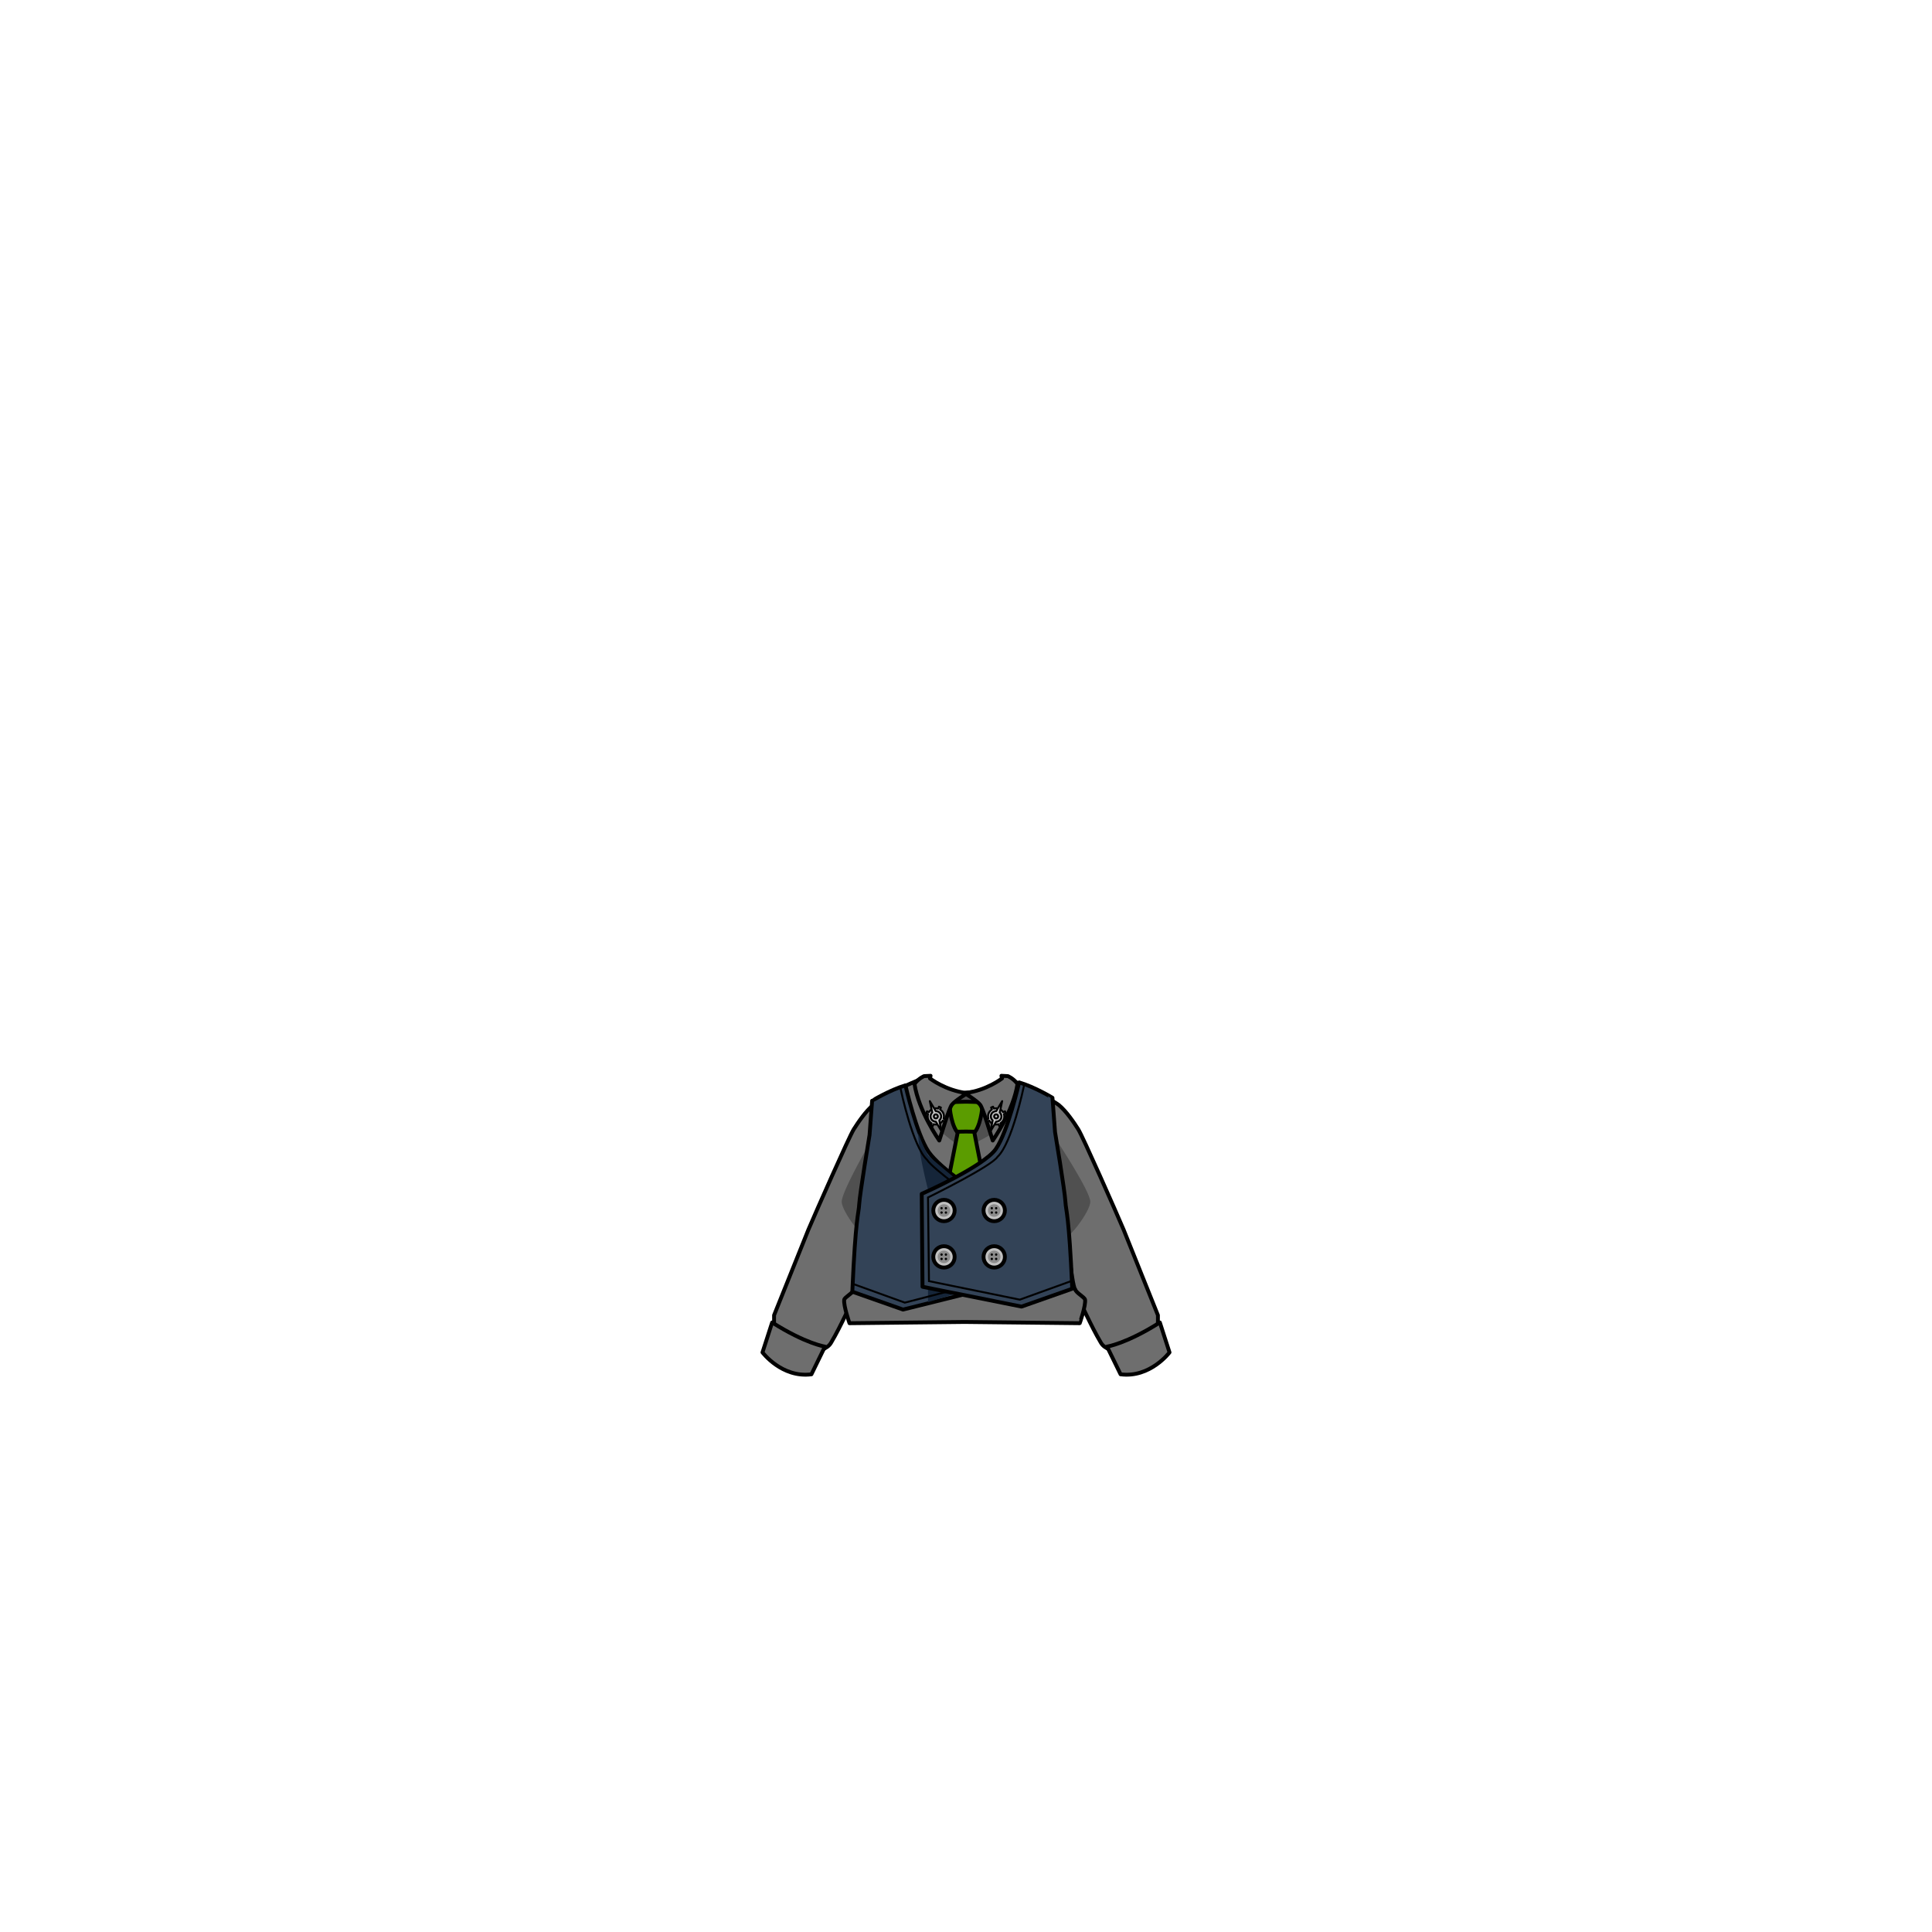 <svg xmlns="http://www.w3.org/2000/svg" width="500" height="500" version="1.1"><g id="x9235"><g><g><path style="fill:#6E6E6E;stroke:#000000;stroke-linecap:round;stroke-linejoin:round;" d="M264.334,280.459c0,0,8.635,4.64,9.668,5.5c2,1.667,3.875,4.458,5.041,6.291c1.168,1.833,9.918,21.667,11.752,26l8.875,22.125v3.75l-11.125,5.5c0,0-2.627-0.375-3.627-2.125c-2.725-4.575-5.191-10.488-6.082-11.875c-1.502-2.333-8.502-18.666-8.502-18.666"></path><path style="fill:#505050;" d="M273.5,295.168c0,0,8.667,13.165,8.667,15.832s-6.334,10.667-6.334,8.667S273.5,295.168,273.5,295.168z"></path><path style="fill:#6E6E6E;stroke:#000000;stroke-linecap:round;stroke-linejoin:round;" d="M300.17,342.25l2.5,7.75c0,0-5.002,6.667-12.668,5.667l-3.5-7.167C286.502,348.5,291.502,347.75,300.17,342.25z"></path><path style="fill:#6E6E6E;stroke:#000000;stroke-linecap:round;stroke-linejoin:round;" d="M235.664,280.459c0,0-8.635,4.64-9.667,5.5c-2,1.667-3.875,4.458-5.042,6.291s-9.916,21.667-11.75,26l-8.875,22.125v3.75l11.125,5.5c0,0,2.625-0.375,3.625-2.125c2.727-4.575,5.192-10.488,6.084-11.875c1.5-2.333,8.5-18.666,8.5-18.666"></path><g><path style="fill:#505050;" d="M225.167,295.667c0,0-7.333,12.666-7.333,15.333s6.333,10.667,6.333,8.667S225.167,295.667,225.167,295.667z"></path></g><path style="fill:#6E6E6E;stroke:#000000;stroke-linecap:round;stroke-linejoin:round;" d="M280.816,336.381c-0.086-0.677-2.379-1.789-2.543-2.699c-0.857-0.169-3.07-21.485-3.256-23.123c-0.207-1.826-4.045-14.274-5.563-19.144l-0.951-8.872l-7.715-3.376c-3.924,3.751-8.857,3.252-11.459,3.701c-2.602-0.449-6.898,0.05-10.823-3.701l-7.713,3.376l-0.953,8.872c-1.515,4.869-5.354,17.317-5.56,19.144c-0.186,1.638-2.399,22.954-3.257,23.123c-0.164,0.91-2.456,2.022-2.543,2.699c-0.197,1.568,1.371,6.063,1.371,6.063l29.796-0.322l29.795,0.322C279.443,342.444,281.016,337.949,280.816,336.381z"></path><path style="fill:#505050;" d="M243.167,292.501c0,0,4.999,4.833,6.833,4.333s8.667-4.5,8.667-4.5l-8.333-9l-5.667,2.167L243.167,292.501z"></path><polygon style="fill:#5B9C00;stroke:#000000;stroke-linecap:round;stroke-linejoin:round;" points="250,310.104 255.438,309.75 251.938,292 250,292.215 248.063,292 244.563,309.75 250,310.104 250,310.104 250,310.104 250,310.104 "></polygon><path style="fill:#5B9C00;stroke:#000000;stroke-linecap:round;stroke-linejoin:round;" d="M254.313,285.28c0,0-2.119-0.136-4.313-0.161l0,0l0,0l0,0l0,0c-2.194,0.025-4.313,0.161-4.313,0.161s0.149,5.07,1.946,7.605c0.989-0.017,1.438-0.03,2.367-0.039c0.93,0.009,1.378,0.022,2.368,0.039C254.165,290.351,254.313,285.28,254.313,285.28z"></path><path style="fill:#6E6E6E;stroke:#000000;stroke-linecap:round;stroke-linejoin:round;" d="M199.83,342.25l-2.5,7.75c0,0,5.001,6.667,12.667,5.667l3.5-7.167C213.497,348.5,208.497,347.75,199.83,342.25z"></path><g><path style="fill:#334357;stroke:#000000;stroke-linecap:round;stroke-linejoin:round;" d="M234.33,280.89c0,0,2.856,12.629,6,17.203c3.144,4.575,14.209,11.647,14.209,11.647l-0.209,24.041l-20.625,5.136l-13.125-4.622c0.865-19.715,1.615-19.82,1.779-22.62c0.165-2.815,2.68-17.946,2.68-17.946l0.666-8.857C225.705,284.871,230.194,282.123,234.33,280.89z"></path><polygon style="fill:#152539;" points="240.167,331.761 240.167,337.001 249.833,334.001 "></polygon><path style="fill:#152539;" d="M237.667,293.334c0,0,1.833,5.001,2.667,5.834s7.5,6.333,7.5,6.333l-6.833,5.5C241,311.001,237.5,298.667,237.667,293.334z"></path><g><path d="M234.151,337.382l-13.572-4.905l0.17-0.471l13.427,4.853l18.24-4.726l0.246-21.33c-1.232-0.872-11.355-8.072-12.941-10.494c-3.761-3.537-6.759-17.858-6.885-18.468l0.489-0.102c0.03,0.148,3.104,14.834,6.759,18.224l0.041,0.049c1.538,2.414,12.818,10.378,12.932,10.458l0.109,0.075l-0.002,0.132l-0.252,21.845L234.151,337.382z"></path></g></g><g><path style="fill:#334357;stroke:#000000;stroke-linecap:round;stroke-linejoin:round;" d="M263.748,280.12c0,0-2.855,12.628-6,17.203c-3.143,4.574-19.208,11.646-19.208,11.646l0.208,24.043l25.625,5.135l13.125-4.622c-0.865-19.716-1.613-19.82-1.779-22.621c-0.164-2.814-2.678-17.946-2.678-17.946l-0.666-8.858C272.375,284.1,267.885,281.352,263.748,280.12z"></path><g><path d="M263.934,336.608l-0.068-0.014l-23.698-4.834l-0.254-22.013l0.142-0.069c0.164-0.08,16.371-8.042,17.898-10.437l0.041-0.049c3.656-3.39,6.729-18.077,6.76-18.226l0.49,0.102c-0.127,0.609-3.125,14.935-6.887,18.47c-1.635,2.443-16.228,9.676-17.94,10.52l0.245,21.292l23.234,4.74l13.436-4.854l0.17,0.471L263.934,336.608z"></path></g></g><g><circle style="fill:#C1C1C1;stroke:#000000;stroke-linecap:round;stroke-linejoin:round;" cx="244.298" cy="313.28" r="2.765"></circle><circle style="fill:#8C8C8C;" cx="244.298" cy="313.28" r="1.621"></circle><circle cx="243.677" cy="312.684" r="0.306"></circle><circle cx="243.677" cy="313.812" r="0.306"></circle><circle cx="244.804" cy="312.684" r="0.306"></circle><circle cx="244.804" cy="313.812" r="0.306"></circle></g><g><circle style="fill:#C1C1C1;stroke:#000000;stroke-linecap:round;stroke-linejoin:round;" cx="244.298" cy="325.28" r="2.765"></circle><circle style="fill:#8C8C8C;" cx="244.298" cy="325.28" r="1.621"></circle><circle cx="243.677" cy="324.684" r="0.306"></circle><circle cx="243.677" cy="325.812" r="0.306"></circle><circle cx="244.804" cy="324.684" r="0.306"></circle><circle cx="244.804" cy="325.812" r="0.306"></circle></g><g><circle style="fill:#C1C1C1;stroke:#000000;stroke-linecap:round;stroke-linejoin:round;" cx="257.301" cy="313.28" r="2.766"></circle><circle style="fill:#8C8C8C;" cx="257.3" cy="313.28" r="1.62"></circle><circle cx="256.679" cy="312.684" r="0.306"></circle><circle cx="256.679" cy="313.812" r="0.306"></circle><circle cx="257.806" cy="312.684" r="0.306"></circle><circle cx="257.806" cy="313.812" r="0.306"></circle></g><g><circle style="fill:#C1C1C1;stroke:#000000;stroke-linecap:round;stroke-linejoin:round;" cx="257.301" cy="325.28" r="2.766"></circle><circle style="fill:#8C8C8C;" cx="257.3" cy="325.28" r="1.62"></circle><circle cx="256.679" cy="324.684" r="0.306"></circle><circle cx="256.679" cy="325.812" r="0.306"></circle><circle cx="257.806" cy="324.684" r="0.306"></circle><circle cx="257.806" cy="325.812" r="0.306"></circle></g></g><g><g><path style="fill:#6E6E6E;stroke:#000000;stroke-linecap:round;stroke-linejoin:round;" d="M240.667,279.083c0,0,4,3.155,9.666,3.822c0,0-3.25,2.011-4,3.011s-2.583,7.25-3.25,9.25c0,0-5.375-7.625-6.416-14.666c1.166-1.5,2.5-2,2.5-2l1.666-0.084L240.667,279.083z"></path><path style="fill:#6E6E6E;stroke:#000000;stroke-linecap:round;stroke-linejoin:round;" d="M259.334,279.083c0,0-4,3.155-9.667,3.822c0,0,3.25,2.011,4,3.011s2.584,7.25,3.25,9.25c0,0,5.375-7.625,6.416-14.666c-1.166-1.5-2.5-2-2.5-2l-1.666-0.084L259.334,279.083z"></path></g><g><g><g><path style="fill:#C1C1C1;stroke:#000000;stroke-width:0.5;stroke-linecap:round;stroke-linejoin:round;" d="M244.155,288.168c-0.173-0.447-0.488-0.797-0.869-1.029l0.225-0.507l-0.509-0.225l-0.226,0.507c-0.426-0.123-0.891-0.121-1.336,0.052c-0.445,0.171-0.792,0.483-1.023,0.861l-0.507-0.226l-0.227,0.51l0.507,0.225c-0.126,0.428-0.125,0.898,0.049,1.346c0.171,0.444,0.482,0.791,0.861,1.025l-0.222,0.496l0.51,0.226l0.22-0.494c0.429,0.125,0.897,0.122,1.346-0.05c0.449-0.175,0.797-0.489,1.029-0.87l0.497,0.219l0.225-0.507l-0.497-0.223C244.331,289.078,244.328,288.614,244.155,288.168z"></path></g><path style="fill:#C1C1C1;stroke:#000000;stroke-width:0.5;stroke-linecap:round;stroke-linejoin:round;" d="M243.478,288.43c-0.211-0.547-0.734-0.876-1.289-0.874l-1.554-2.588l0.63,2.952c-0.399,0.371-0.556,0.961-0.348,1.501c0.21,0.544,0.729,0.873,1.278,0.873l1.475,2.526l-0.57-2.867C243.52,289.585,243.691,288.982,243.478,288.43z"></path><g><path style="fill:#C1C1C1;stroke:#000000;stroke-width:0.5;stroke-linecap:round;stroke-linejoin:round;" d="M242.685,288.737c0.104,0.27-0.029,0.57-0.3,0.674c-0.269,0.106-0.57-0.027-0.675-0.297c-0.104-0.271,0.03-0.571,0.3-0.676C242.278,288.335,242.58,288.468,242.685,288.737z"></path></g></g><g><g><path style="fill:#C1C1C1;stroke:#000000;stroke-width:0.5;stroke-linecap:round;stroke-linejoin:round;" d="M255.846,288.168c0.172-0.447,0.488-0.797,0.869-1.029l-0.225-0.507l0.508-0.225l0.227,0.507c0.426-0.123,0.891-0.121,1.336,0.052c0.445,0.171,0.791,0.483,1.023,0.861l0.506-0.226l0.227,0.51l-0.506,0.225c0.125,0.428,0.125,0.898-0.049,1.346c-0.172,0.444-0.482,0.791-0.861,1.025l0.221,0.496l-0.51,0.226l-0.219-0.494c-0.43,0.125-0.898,0.122-1.346-0.05c-0.449-0.175-0.797-0.489-1.029-0.87l-0.498,0.219l-0.225-0.507l0.498-0.223C255.67,289.078,255.672,288.614,255.846,288.168z"></path></g><path style="fill:#C1C1C1;stroke:#000000;stroke-width:0.5;stroke-linecap:round;stroke-linejoin:round;" d="M256.523,288.43c0.211-0.547,0.734-0.876,1.289-0.874l1.553-2.588l-0.629,2.952c0.398,0.371,0.555,0.961,0.348,1.501c-0.211,0.544-0.73,0.873-1.279,0.873l-1.475,2.526l0.57-2.867C256.48,289.585,256.309,288.982,256.523,288.43z"></path><g><path style="fill:#C1C1C1;stroke:#000000;stroke-width:0.5;stroke-linecap:round;stroke-linejoin:round;" d="M257.316,288.737c-0.104,0.27,0.029,0.57,0.299,0.674c0.27,0.106,0.57-0.027,0.676-0.297c0.104-0.271-0.031-0.571-0.301-0.676C257.723,288.335,257.42,288.468,257.316,288.737z"></path></g></g></g></g></g></g></svg>